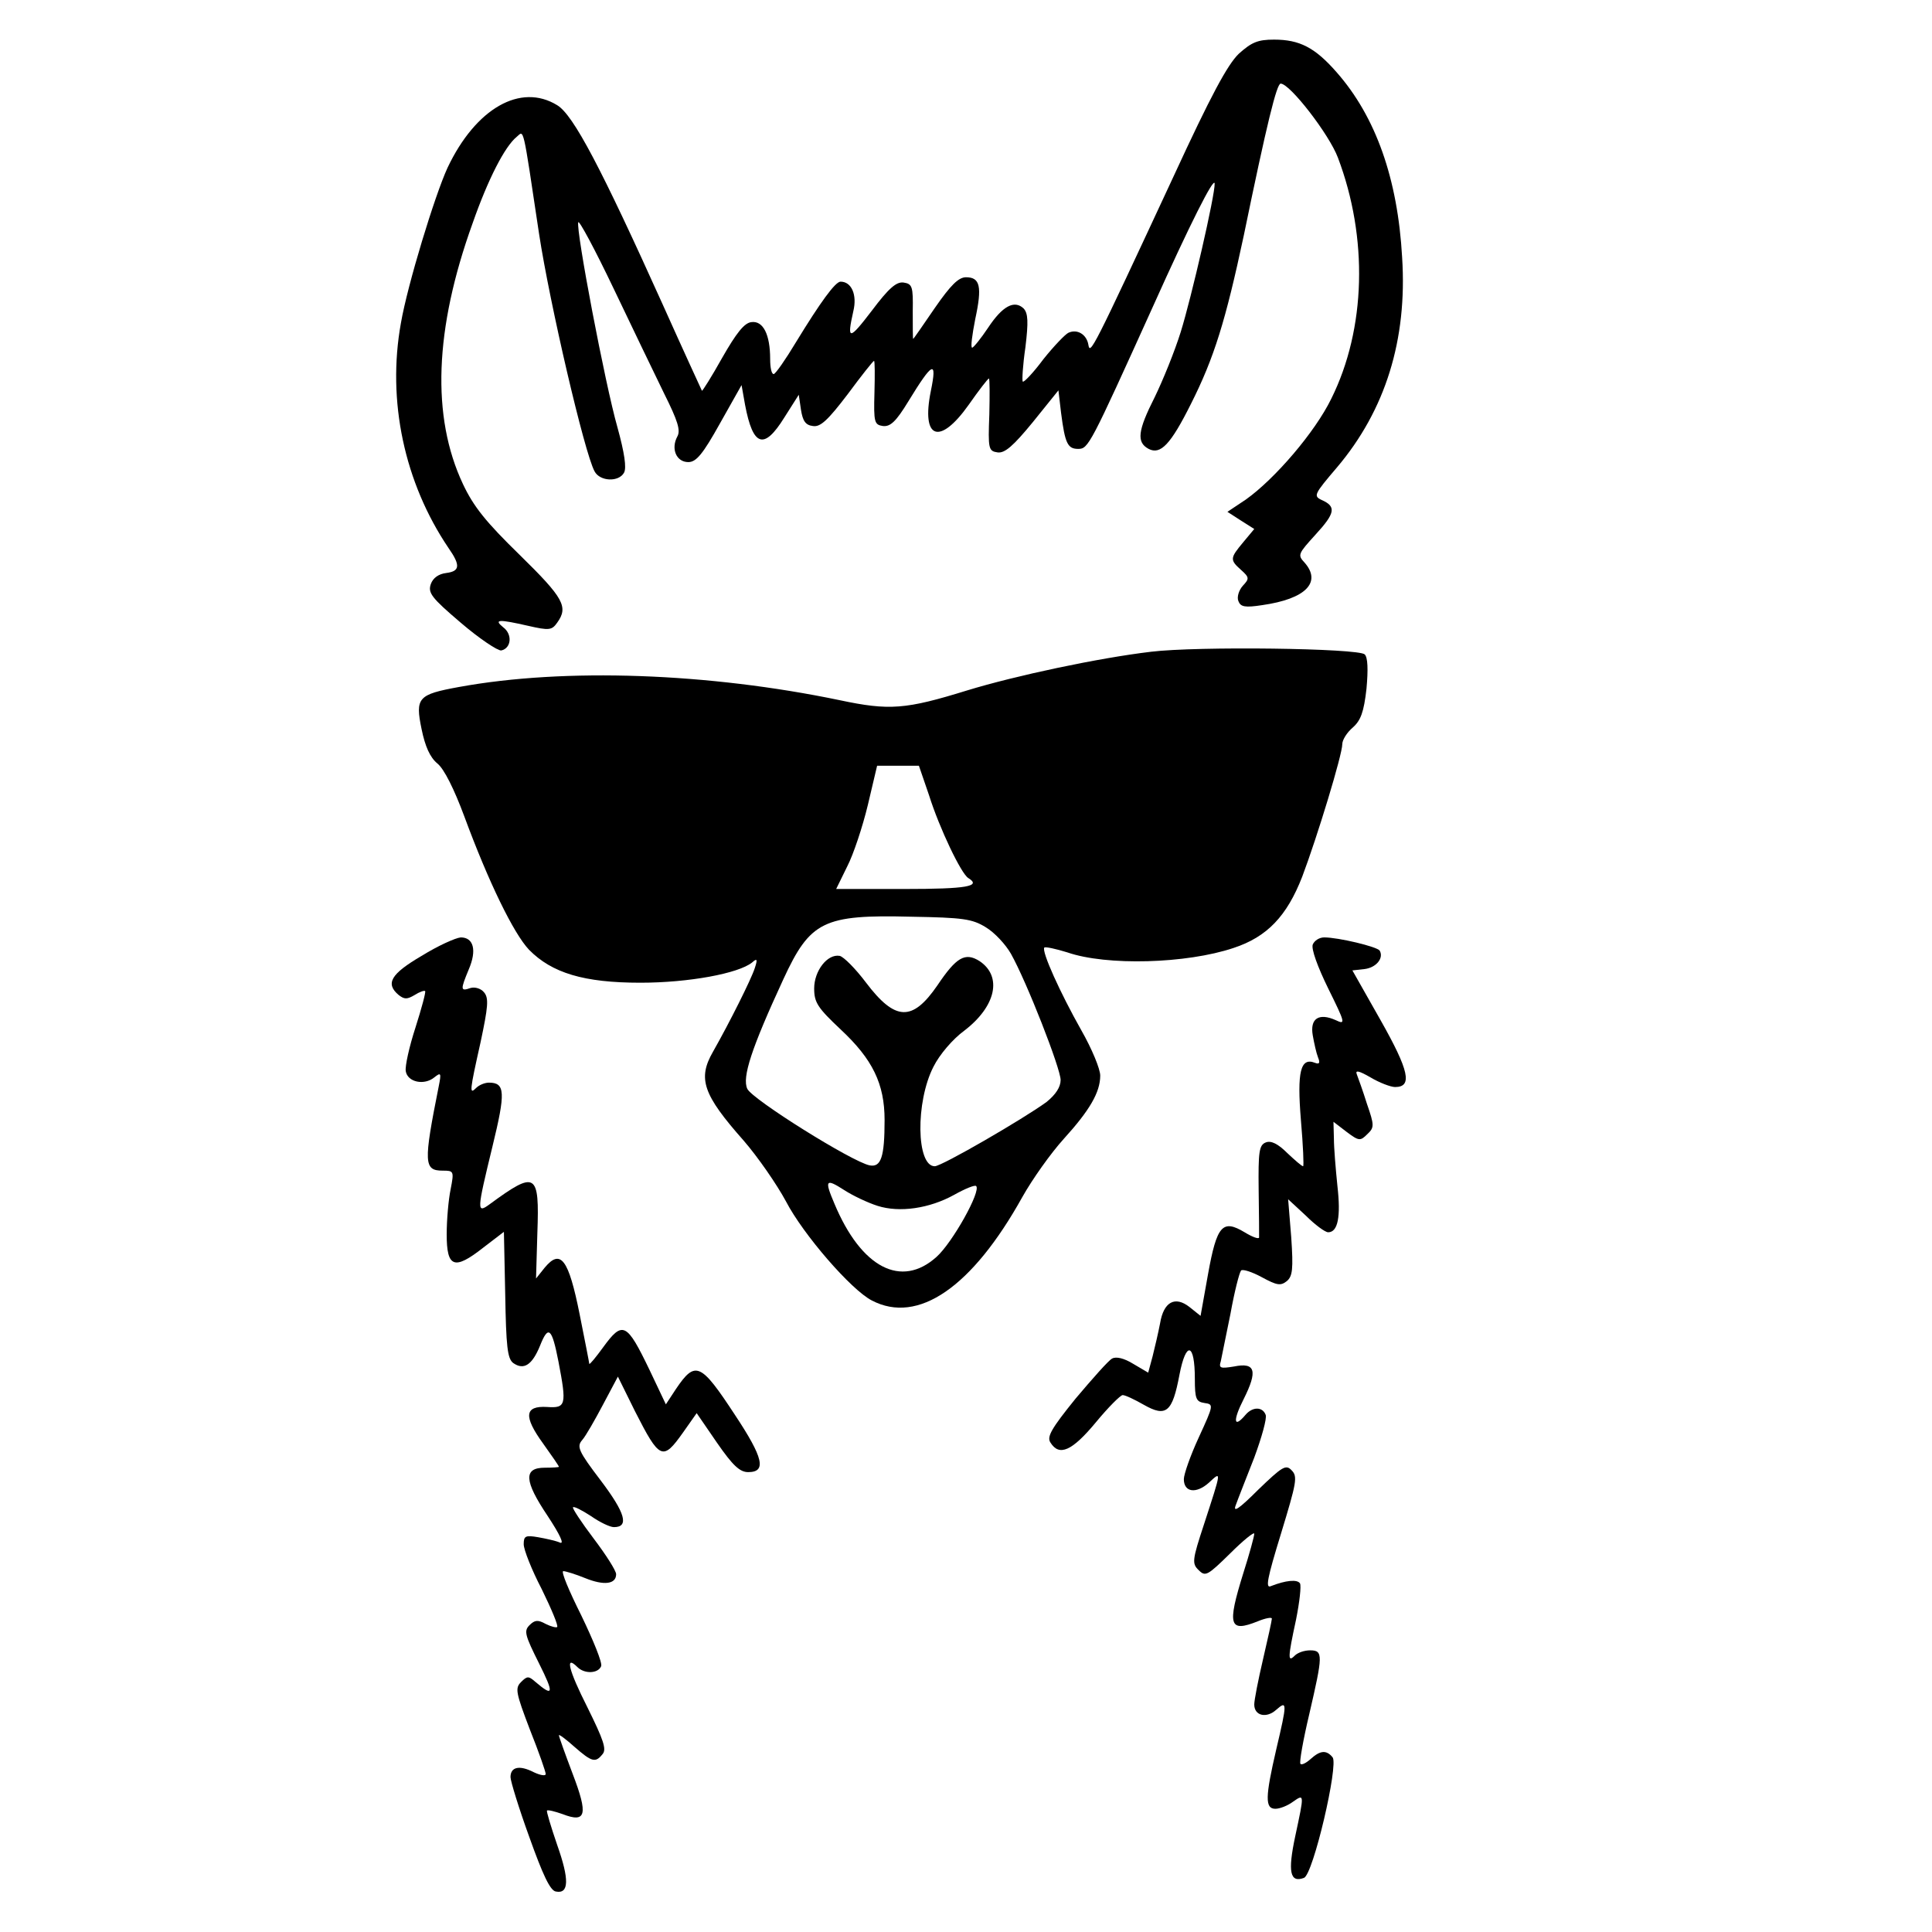 <?xml version="1.0" standalone="no"?>
<!DOCTYPE svg PUBLIC "-//W3C//DTD SVG 20010904//EN"
 "http://www.w3.org/TR/2001/REC-SVG-20010904/DTD/svg10.dtd">
<svg version="1.0" xmlns="http://www.w3.org/2000/svg"
 width="439pt" height="439pt" viewBox="0 0 439 439"
 preserveAspectRatio="xMidYMid meet">
<g transform="translate(0,439) scale(0.1,-0.1)"
fill="#000000" stroke="none">
<path d="M2815 4268 c-26 -25 -64 -96 -148 -278 -186 -400 -190 -407 -194
-383 -4 23 -25 36 -45 27 -7 -3 -33 -30 -57 -60 -23 -31 -45 -54 -47 -51 -2 2
0 37 6 78 7 58 6 77 -4 88 -21 20 -48 6 -81 -44 -16 -24 -33 -45 -36 -45 -4 0
0 29 7 65 16 74 11 95 -21 95 -17 0 -35 -18 -71 -70 -26 -38 -48 -70 -49 -70
-1 0 -1 28 -1 63 1 56 -1 62 -21 65 -16 2 -33 -12 -72 -64 -52 -68 -57 -68
-42 -1 9 37 -4 67 -29 67 -12 0 -46 -47 -101 -137 -24 -40 -47 -73 -51 -73 -5
0 -8 15 -8 34 0 56 -16 88 -43 84 -16 -2 -34 -25 -66 -81 -24 -43 -45 -76 -46
-75 -1 2 -42 91 -90 198 -138 306 -202 429 -239 451 -83 51 -185 -7 -249 -142
-29 -63 -91 -266 -106 -353 -32 -177 8 -363 108 -511 28 -40 26 -53 -5 -57
-17 -2 -30 -11 -35 -25 -7 -20 1 -31 68 -88 42 -36 84 -64 92 -63 23 5 26 37
4 53 -22 18 -9 18 57 3 48 -11 54 -10 66 7 26 36 15 56 -85 154 -77 75 -105
110 -129 161 -72 153 -65 352 22 593 35 100 73 174 100 196 17 14 13 33 51
-221 24 -157 103 -497 126 -539 12 -23 55 -25 67 -3 6 11 1 45 -15 103 -28 98
-95 450 -89 466 2 5 38 -62 80 -150 42 -88 94 -196 115 -239 31 -62 38 -84 30
-98 -15 -28 -2 -58 25 -58 18 0 33 18 72 88 l49 87 8 -45 c18 -95 43 -103 89
-29 l33 52 5 -34 c4 -25 10 -35 27 -37 17 -3 34 13 79 72 31 42 58 76 60 76 2
0 2 -33 1 -72 -2 -68 0 -73 19 -76 17 -2 30 10 58 56 55 90 66 96 51 23 -22
-109 20 -124 86 -31 23 33 44 60 46 60 2 0 2 -37 1 -82 -3 -78 -2 -83 19 -86
16 -2 35 14 80 69 l58 72 6 -51 c9 -70 15 -82 39 -82 23 0 27 8 170 324 83
185 139 296 140 279 1 -26 -53 -260 -77 -337 -14 -45 -41 -111 -59 -148 -39
-77 -42 -103 -14 -118 27 -14 50 10 96 102 53 105 79 190 120 382 53 257 75
346 84 346 21 0 110 -115 130 -168 69 -182 64 -389 -15 -548 -37 -76 -128
-182 -194 -229 l-42 -28 31 -20 30 -19 -25 -30 c-30 -36 -31 -40 -5 -63 19
-17 19 -20 4 -36 -9 -10 -14 -26 -10 -35 5 -13 15 -15 54 -9 99 14 136 52 96
97 -16 17 -14 20 25 63 45 49 48 64 14 79 -19 9 -17 13 35 74 110 130 160 290
148 477 -10 179 -60 320 -149 421 -49 56 -84 74 -142 74 -37 0 -51 -6 -80 -32z"/>
<path d="M2615 2909 c-118 -14 -307 -54 -418 -88 -139 -43 -176 -46 -289 -22
-298 62 -624 74 -865 30 -93 -17 -100 -24 -85 -96 8 -39 19 -64 36 -78 15 -12
38 -58 61 -120 55 -149 112 -266 147 -303 52 -53 125 -75 253 -75 110 0 223
21 254 46 11 10 13 8 6 -13 -8 -25 -57 -123 -95 -190 -35 -61 -23 -97 70 -202
32 -37 75 -99 96 -138 39 -75 148 -201 195 -225 105 -55 228 30 342 235 23 41
65 100 94 132 59 65 83 106 83 144 0 15 -19 61 -43 103 -48 85 -91 180 -84
188 3 2 26 -3 52 -11 89 -31 271 -26 378 10 76 25 121 72 156 162 34 90 91
277 91 301 0 10 11 27 24 38 18 16 25 35 31 88 4 44 3 71 -4 78 -14 14 -380
19 -486 6z m-504 -326 c24 -76 73 -178 89 -188 31 -19 -3 -25 -145 -25 l-155
0 25 51 c14 27 35 90 47 140 l21 89 47 0 48 0 23 -67z m129 -300 c20 -12 45
-39 57 -60 36 -64 113 -261 113 -287 0 -16 -11 -33 -32 -50 -52 -38 -238 -146
-254 -146 -42 0 -44 146 -3 226 14 28 44 63 70 82 72 55 87 123 35 158 -33 21
-53 9 -96 -55 -57 -83 -96 -81 -162 6 -24 32 -51 59 -60 61 -28 5 -58 -34 -58
-74 0 -32 8 -44 60 -93 73 -68 100 -124 100 -206 0 -84 -8 -108 -34 -103 -40
8 -267 150 -278 174 -12 26 9 91 82 249 61 132 91 147 290 142 119 -2 139 -5
170 -24z m-246 -633 c50 -16 118 -6 174 25 25 14 47 23 50 20 12 -11 -54 -129
-90 -161 -80 -72 -171 -25 -232 121 -23 54 -20 58 22 31 20 -13 54 -29 76 -36z"/>
<path d="M958 2218 c-70 -41 -83 -63 -52 -89 13 -10 19 -10 36 0 11 7 22 11
24 9 2 -2 -8 -39 -22 -83 -14 -43 -24 -88 -22 -99 4 -25 42 -33 65 -14 15 12
16 10 10 -20 -35 -175 -34 -192 9 -192 25 0 26 -1 18 -42 -5 -24 -9 -70 -9
-103 0 -75 17 -82 83 -30 l47 36 3 -143 c2 -117 5 -145 18 -155 24 -17 43 -5
61 39 19 48 27 41 42 -36 19 -99 17 -106 -26 -103 -51 3 -54 -21 -9 -83 20
-28 36 -51 36 -53 0 -1 -15 -2 -32 -2 -49 0 -47 -30 6 -109 29 -44 39 -66 28
-61 -9 4 -32 9 -49 12 -29 5 -33 3 -33 -16 0 -12 18 -58 41 -102 22 -45 38
-83 35 -86 -2 -2 -14 1 -26 7 -18 10 -25 9 -37 -3 -13 -13 -10 -23 22 -87 34
-68 33 -77 -8 -42 -16 14 -19 14 -33 0 -14 -14 -12 -24 20 -108 20 -50 36 -96
36 -101 0 -5 -12 -3 -27 4 -33 17 -53 12 -53 -11 0 -9 19 -71 43 -137 30 -84
47 -121 60 -123 30 -6 31 27 3 106 -14 41 -25 77 -23 78 2 2 18 -2 35 -8 54
-21 59 -2 23 92 -17 45 -31 84 -31 87 0 3 16 -9 35 -26 40 -35 48 -37 64 -17
10 11 2 33 -34 106 -43 85 -52 121 -23 92 16 -16 47 -15 54 2 3 8 -18 59 -45
115 -28 56 -47 101 -41 101 5 0 28 -7 50 -16 42 -17 70 -14 70 9 0 8 -23 44
-51 81 -28 37 -49 69 -47 71 2 3 21 -7 41 -20 20 -14 43 -25 52 -25 35 0 26
32 -30 106 -51 67 -55 77 -42 92 8 9 29 46 47 80 l34 64 39 -79 c56 -110 63
-113 109 -48 l31 44 46 -67 c36 -52 52 -67 71 -67 42 0 35 32 -30 130 -78 119
-90 124 -134 59 l-23 -35 -37 78 c-52 108 -61 113 -106 51 -16 -22 -30 -39
-31 -37 0 2 -10 53 -22 113 -25 125 -43 149 -79 106 l-20 -25 3 103 c5 138 -3
143 -108 66 -30 -22 -30 -17 6 131 30 123 29 145 -8 145 -9 0 -22 -5 -29 -12
-16 -16 -15 -8 10 104 17 80 19 100 8 113 -7 9 -21 13 -31 10 -23 -8 -23 -4
-4 42 19 44 11 73 -18 73 -12 -1 -52 -19 -89 -42z"/>
<path d="M2983 2244 c-4 -10 11 -51 35 -100 39 -79 40 -83 17 -72 -38 17 -59
4 -52 -35 3 -17 8 -40 12 -50 5 -12 3 -16 -7 -12 -33 13 -41 -20 -32 -130 5
-58 7 -105 5 -105 -3 0 -19 14 -36 30 -21 21 -37 29 -49 24 -15 -6 -17 -21
-16 -108 1 -55 1 -104 1 -108 -1 -4 -15 1 -33 12 -50 30 -63 16 -83 -95 l-17
-95 -25 20 c-33 26 -59 12 -67 -37 -4 -21 -12 -55 -17 -75 l-10 -37 -34 20
c-21 13 -39 17 -48 12 -8 -4 -45 -46 -83 -91 -55 -68 -66 -87 -57 -100 20 -32
49 -19 103 46 28 34 56 62 61 62 6 0 27 -10 48 -22 51 -29 65 -17 81 68 15 78
35 73 35 -9 0 -46 3 -52 22 -55 21 -3 21 -4 -13 -78 -19 -41 -34 -84 -34 -95
0 -30 28 -34 57 -8 29 27 29 29 -11 -94 -27 -82 -28 -90 -12 -105 15 -15 20
-12 71 38 30 30 55 50 55 45 0 -6 -11 -46 -25 -90 -37 -119 -32 -135 33 -109
17 7 32 10 32 6 0 -4 -9 -45 -20 -92 -11 -47 -20 -93 -20 -103 0 -26 28 -32
50 -12 25 22 25 16 0 -90 -25 -108 -26 -135 -2 -135 10 0 28 7 40 16 26 18 26
19 5 -79 -17 -80 -12 -106 20 -94 21 8 79 257 65 274 -14 17 -28 16 -50 -4
-10 -9 -20 -14 -23 -11 -3 3 6 54 20 113 31 134 32 145 2 145 -13 0 -28 -5
-35 -12 -16 -16 -16 -6 3 82 8 40 12 76 9 82 -6 10 -33 7 -66 -6 -13 -6 -9 16
23 120 35 115 38 129 24 143 -13 14 -21 9 -76 -44 -44 -44 -58 -53 -51 -35 5
14 24 62 42 108 17 46 29 89 26 97 -7 19 -30 19 -46 0 -27 -32 -29 -13 -4 36
32 64 27 84 -22 74 -31 -5 -35 -4 -30 12 2 10 12 59 22 108 9 50 20 93 24 98
3 4 25 -3 47 -15 35 -19 43 -20 57 -9 13 11 15 27 10 100 l-7 86 40 -37 c21
-21 44 -38 51 -38 22 0 29 35 21 105 -4 39 -8 87 -8 108 l-1 38 30 -23 c28
-21 31 -21 47 -5 16 15 16 20 -1 69 -9 29 -20 59 -23 67 -4 10 5 8 31 -7 20
-12 46 -22 56 -22 40 0 32 37 -33 152 l-64 113 27 3 c27 3 45 25 35 42 -6 9
-94 30 -126 30 -11 0 -22 -7 -26 -16z"/>
</g>
</svg>
